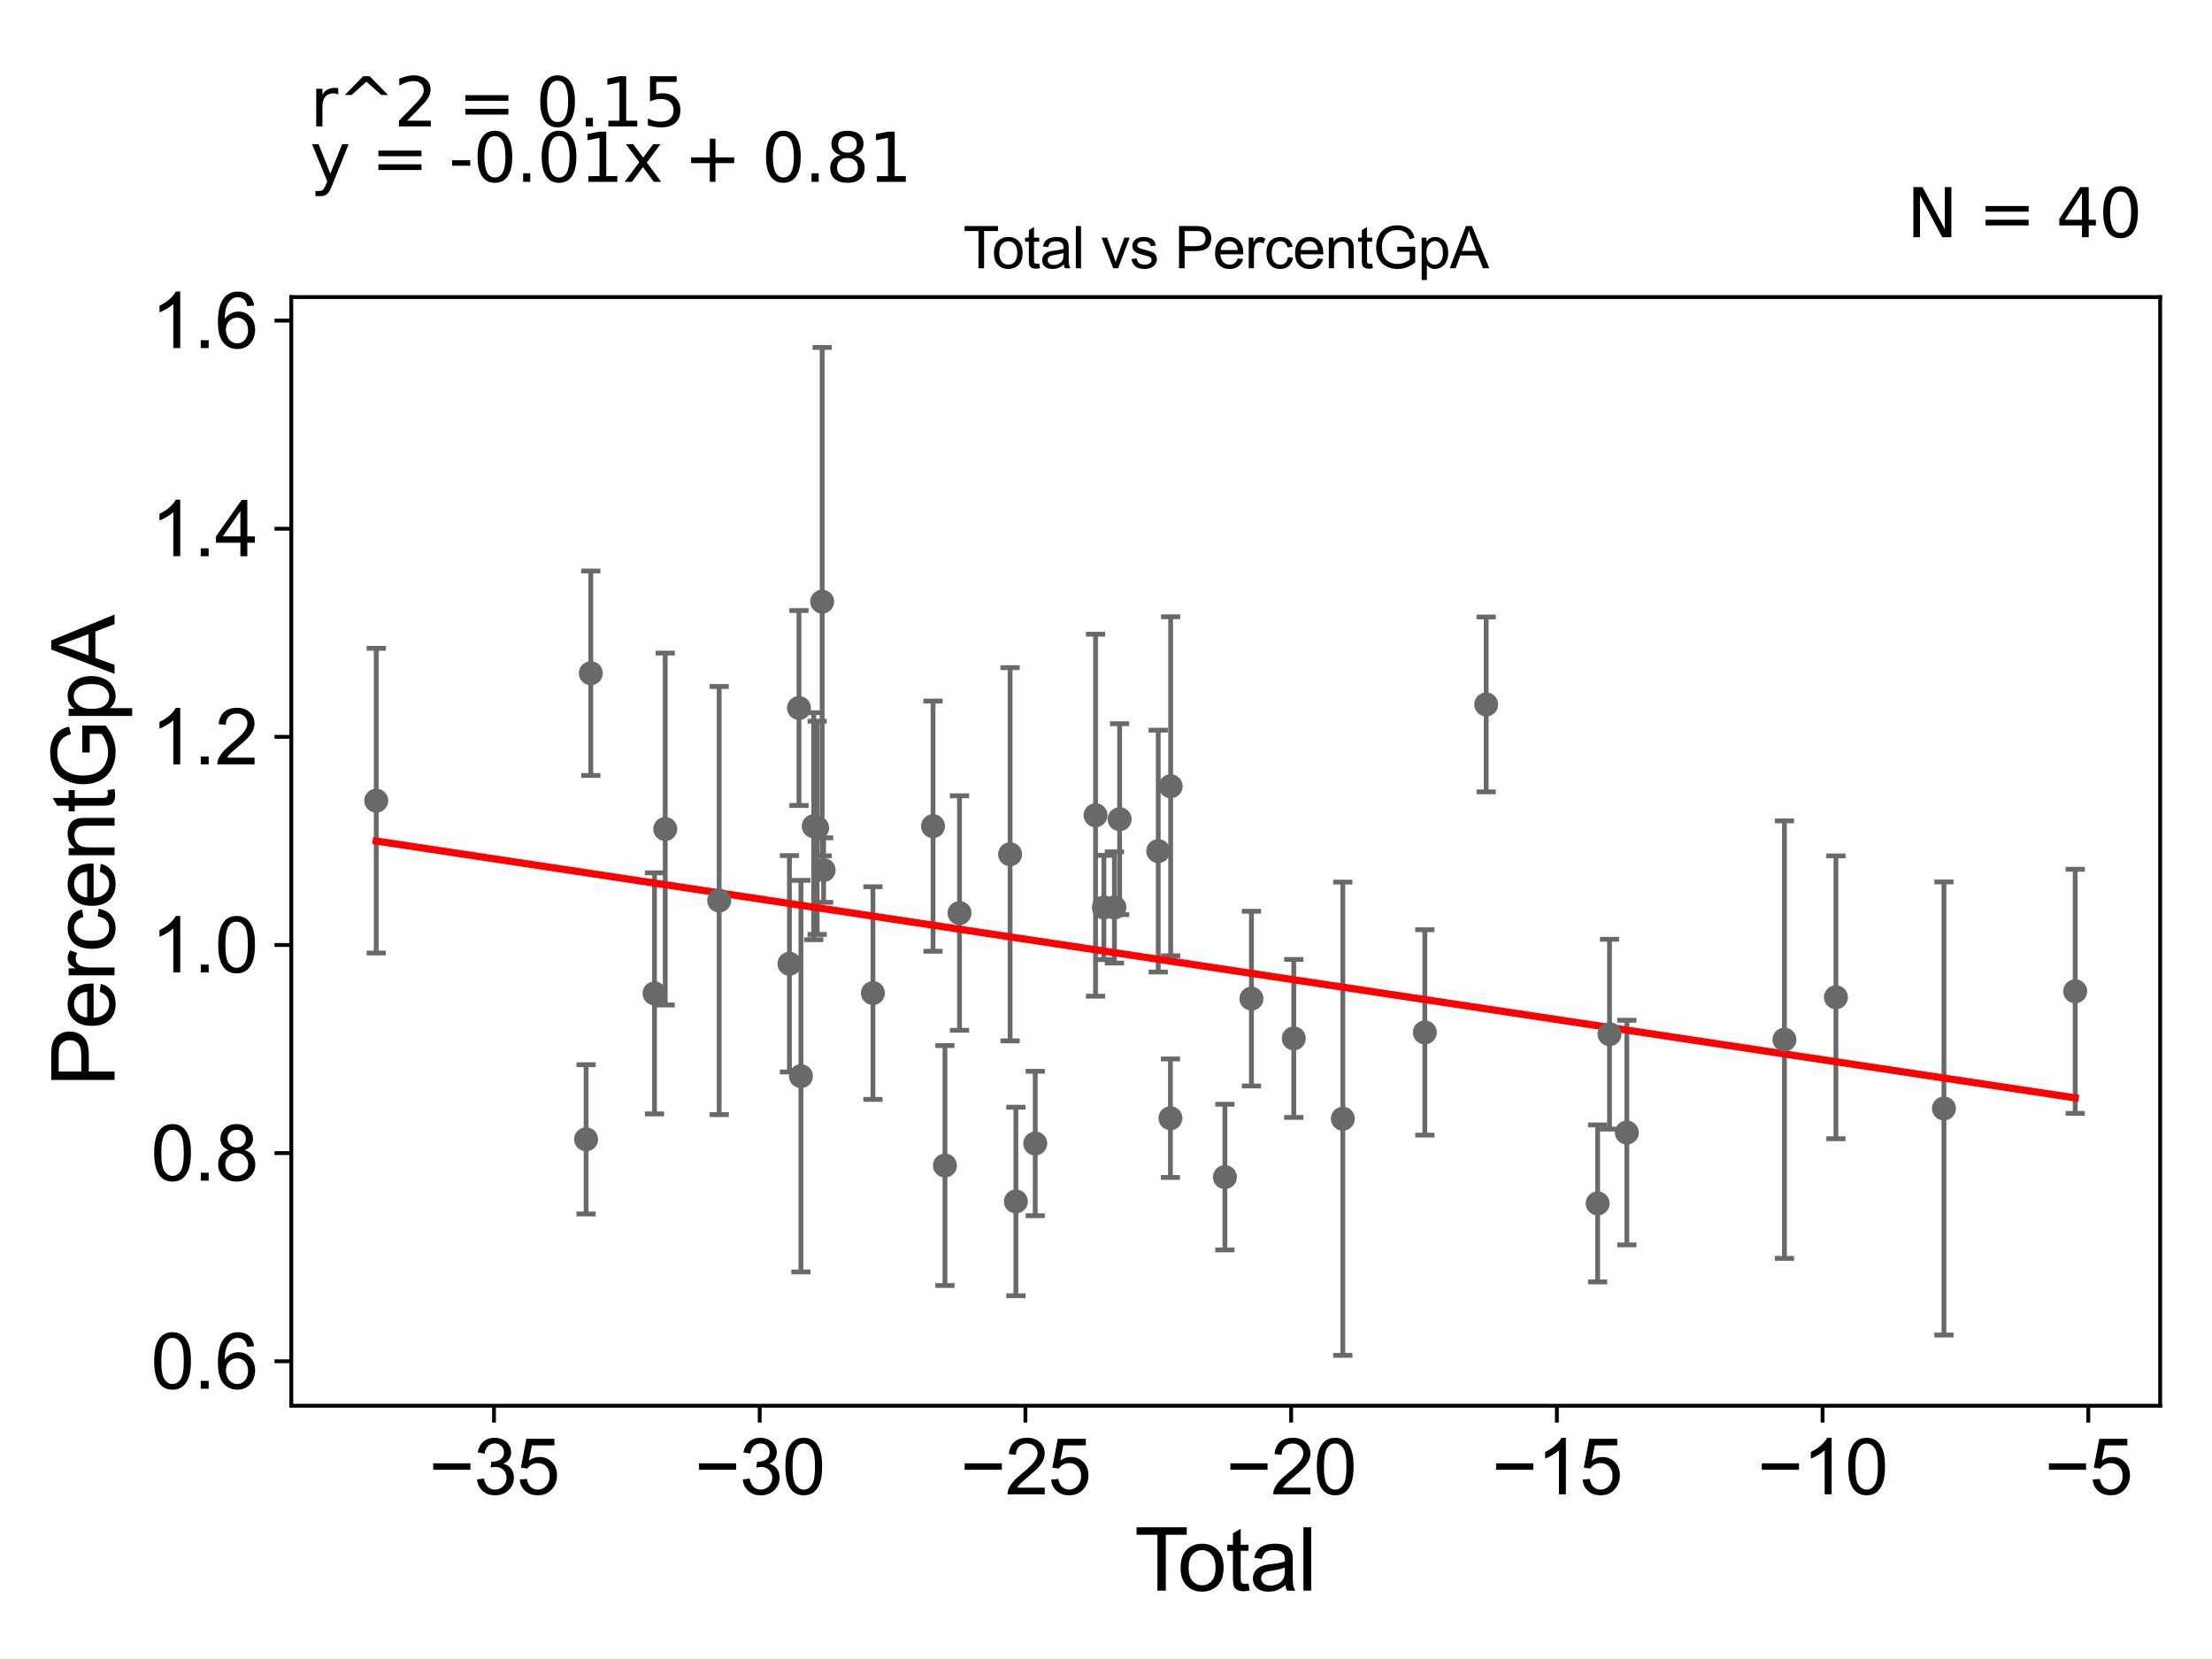 <?xml version="1.0" encoding="utf-8" standalone="no"?>
<!DOCTYPE svg PUBLIC "-//W3C//DTD SVG 1.1//EN"
  "http://www.w3.org/Graphics/SVG/1.1/DTD/svg11.dtd">
<svg xmlns:xlink="http://www.w3.org/1999/xlink" width="460.8pt" height="345.6pt" viewBox="0 0 460.8 345.6" xmlns="http://www.w3.org/2000/svg" version="1.1">
 <defs>
  <style type="text/css">*{stroke-linejoin: round; stroke-linecap: butt}</style>
 </defs>
 <g id="figure_1">
  <g id="patch_1">
   <path d="M 0 345.6 
L 460.8 345.6 
L 460.8 0 
L 0 0 
z
" style="fill: #ffffff"/>
  </g>
  <g id="axes_1">
   <g id="patch_2">
    <path d="M 60.68 292.84 
L 450 292.84 
L 450 61.886 
L 60.68 61.886 
z
" style="fill: #ffffff"/>
   </g>
   <g id="PathCollection_1">
    <defs>
     <path id="m1beef86f89" d="M 0 1.118 
C 0.297 1.118 0.581 1 0.791 0.791 
C 1 0.581 1.118 0.297 1.118 0 
C 1.118 -0.297 1 -0.581 0.791 -0.791 
C 0.581 -1 0.297 -1.118 0 -1.118 
C -0.297 -1.118 -0.581 -1 -0.791 -0.791 
C -1 -0.581 -1.118 -0.297 -1.118 0 
C -1.118 0.297 -1 0.581 -0.791 0.791 
C -0.581 1 -0.297 1.118 0 1.118 
z
" style="stroke: #696969"/>
    </defs>
    <g clip-path="url(#p59afabedba)">
     <use xlink:href="#m1beef86f89" x="78.376" y="166.793" style="fill: #696969; stroke: #696969"/>
     <use xlink:href="#m1beef86f89" x="232.154" y="189.039" style="fill: #696969; stroke: #696969"/>
     <use xlink:href="#m1beef86f89" x="233.239" y="170.652" style="fill: #696969; stroke: #696969"/>
     <use xlink:href="#m1beef86f89" x="241.282" y="177.299" style="fill: #696969; stroke: #696969"/>
     <use xlink:href="#m1beef86f89" x="243.822" y="232.942" style="fill: #696969; stroke: #696969"/>
     <use xlink:href="#m1beef86f89" x="243.871" y="163.792" style="fill: #696969; stroke: #696969"/>
     <use xlink:href="#m1beef86f89" x="255.172" y="245.209" style="fill: #696969; stroke: #696969"/>
     <use xlink:href="#m1beef86f89" x="260.697" y="208.031" style="fill: #696969; stroke: #696969"/>
     <use xlink:href="#m1beef86f89" x="229.957" y="189.041" style="fill: #696969; stroke: #696969"/>
     <use xlink:href="#m1beef86f89" x="269.516" y="216.322" style="fill: #696969; stroke: #696969"/>
     <use xlink:href="#m1beef86f89" x="296.817" y="215.07" style="fill: #696969; stroke: #696969"/>
     <use xlink:href="#m1beef86f89" x="309.6" y="146.745" style="fill: #696969; stroke: #696969"/>
     <use xlink:href="#m1beef86f89" x="332.82" y="250.694" style="fill: #696969; stroke: #696969"/>
     <use xlink:href="#m1beef86f89" x="335.29" y="215.438" style="fill: #696969; stroke: #696969"/>
     <use xlink:href="#m1beef86f89" x="338.901" y="235.935" style="fill: #696969; stroke: #696969"/>
     <use xlink:href="#m1beef86f89" x="371.731" y="216.572" style="fill: #696969; stroke: #696969"/>
     <use xlink:href="#m1beef86f89" x="382.456" y="207.755" style="fill: #696969; stroke: #696969"/>
     <use xlink:href="#m1beef86f89" x="279.735" y="233.049" style="fill: #696969; stroke: #696969"/>
     <use xlink:href="#m1beef86f89" x="228.22" y="169.824" style="fill: #696969; stroke: #696969"/>
     <use xlink:href="#m1beef86f89" x="215.66" y="238.209" style="fill: #696969; stroke: #696969"/>
     <use xlink:href="#m1beef86f89" x="211.627" y="250.286" style="fill: #696969; stroke: #696969"/>
     <use xlink:href="#m1beef86f89" x="122.093" y="237.338" style="fill: #696969; stroke: #696969"/>
     <use xlink:href="#m1beef86f89" x="123.075" y="140.246" style="fill: #696969; stroke: #696969"/>
     <use xlink:href="#m1beef86f89" x="136.346" y="206.937" style="fill: #696969; stroke: #696969"/>
     <use xlink:href="#m1beef86f89" x="138.581" y="172.699" style="fill: #696969; stroke: #696969"/>
     <use xlink:href="#m1beef86f89" x="149.818" y="187.602" style="fill: #696969; stroke: #696969"/>
     <use xlink:href="#m1beef86f89" x="164.456" y="200.767" style="fill: #696969; stroke: #696969"/>
     <use xlink:href="#m1beef86f89" x="166.443" y="147.488" style="fill: #696969; stroke: #696969"/>
     <use xlink:href="#m1beef86f89" x="166.848" y="224.181" style="fill: #696969; stroke: #696969"/>
     <use xlink:href="#m1beef86f89" x="169.515" y="172.112" style="fill: #696969; stroke: #696969"/>
     <use xlink:href="#m1beef86f89" x="170.227" y="172.452" style="fill: #696969; stroke: #696969"/>
     <use xlink:href="#m1beef86f89" x="171.271" y="125.337" style="fill: #696969; stroke: #696969"/>
     <use xlink:href="#m1beef86f89" x="171.571" y="181.252" style="fill: #696969; stroke: #696969"/>
     <use xlink:href="#m1beef86f89" x="181.847" y="206.871" style="fill: #696969; stroke: #696969"/>
     <use xlink:href="#m1beef86f89" x="194.366" y="172.103" style="fill: #696969; stroke: #696969"/>
     <use xlink:href="#m1beef86f89" x="196.849" y="242.805" style="fill: #696969; stroke: #696969"/>
     <use xlink:href="#m1beef86f89" x="199.886" y="190.203" style="fill: #696969; stroke: #696969"/>
     <use xlink:href="#m1beef86f89" x="210.421" y="177.958" style="fill: #696969; stroke: #696969"/>
     <use xlink:href="#m1beef86f89" x="404.96" y="230.918" style="fill: #696969; stroke: #696969"/>
     <use xlink:href="#m1beef86f89" x="432.304" y="206.505" style="fill: #696969; stroke: #696969"/>
    </g>
   </g>
   <g id="matplotlib.axis_1">
    <g id="xtick_1">
     <g id="line2d_1">
      <defs>
       <path id="m8f1fdca73b" d="M 0 0 
L 0 3.5 
" style="stroke: #000000; stroke-width: 0.8"/>
      </defs>
      <g>
       <use xlink:href="#m8f1fdca73b" x="102.908" y="292.84" style="stroke: #000000; stroke-width: 0.8"/>
      </g>
     </g>
     <g id="text_1">
      <!-- −35 -->
      <g transform="translate(89.338 311.293)scale(0.16 -0.16)">
       <defs>
        <path id="ArialMT-2212" d="M 3381 1997 
L 356 1997 
L 356 2522 
L 3381 2522 
L 3381 1997 
z
" transform="scale(0.016)"/>
        <path id="ArialMT-33" d="M 269 1209 
L 831 1284 
Q 928 806 1161 595 
Q 1394 384 1728 384 
Q 2125 384 2398 659 
Q 2672 934 2672 1341 
Q 2672 1728 2419 1979 
Q 2166 2231 1775 2231 
Q 1616 2231 1378 2169 
L 1441 2663 
Q 1497 2656 1531 2656 
Q 1891 2656 2178 2843 
Q 2466 3031 2466 3422 
Q 2466 3731 2256 3934 
Q 2047 4138 1716 4138 
Q 1388 4138 1169 3931 
Q 950 3725 888 3313 
L 325 3413 
Q 428 3978 793 4289 
Q 1159 4600 1703 4600 
Q 2078 4600 2393 4439 
Q 2709 4278 2876 4000 
Q 3044 3722 3044 3409 
Q 3044 3113 2884 2869 
Q 2725 2625 2413 2481 
Q 2819 2388 3044 2092 
Q 3269 1797 3269 1353 
Q 3269 753 2831 336 
Q 2394 -81 1725 -81 
Q 1122 -81 723 278 
Q 325 638 269 1209 
z
" transform="scale(0.016)"/>
        <path id="ArialMT-35" d="M 266 1200 
L 856 1250 
Q 922 819 1161 601 
Q 1400 384 1738 384 
Q 2144 384 2425 690 
Q 2706 997 2706 1503 
Q 2706 1984 2436 2262 
Q 2166 2541 1728 2541 
Q 1456 2541 1237 2417 
Q 1019 2294 894 2097 
L 366 2166 
L 809 4519 
L 3088 4519 
L 3088 3981 
L 1259 3981 
L 1013 2750 
Q 1425 3038 1878 3038 
Q 2478 3038 2890 2622 
Q 3303 2206 3303 1553 
Q 3303 931 2941 478 
Q 2500 -78 1738 -78 
Q 1113 -78 717 272 
Q 322 622 266 1200 
z
" transform="scale(0.016)"/>
       </defs>
       <use xlink:href="#ArialMT-2212"/>
       <use xlink:href="#ArialMT-33" x="58.398"/>
       <use xlink:href="#ArialMT-35" x="114.014"/>
      </g>
     </g>
    </g>
    <g id="xtick_2">
     <g id="line2d_2">
      <g>
       <use xlink:href="#m8f1fdca73b" x="158.262" y="292.84" style="stroke: #000000; stroke-width: 0.8"/>
      </g>
     </g>
     <g id="text_2">
      <!-- −30 -->
      <g transform="translate(144.692 311.293)scale(0.16 -0.16)">
       <defs>
        <path id="ArialMT-30" d="M 266 2259 
Q 266 3072 433 3567 
Q 600 4063 929 4331 
Q 1259 4600 1759 4600 
Q 2128 4600 2406 4451 
Q 2684 4303 2865 4023 
Q 3047 3744 3150 3342 
Q 3253 2941 3253 2259 
Q 3253 1453 3087 958 
Q 2922 463 2592 192 
Q 2263 -78 1759 -78 
Q 1097 -78 719 397 
Q 266 969 266 2259 
z
M 844 2259 
Q 844 1131 1108 757 
Q 1372 384 1759 384 
Q 2147 384 2411 759 
Q 2675 1134 2675 2259 
Q 2675 3391 2411 3762 
Q 2147 4134 1753 4134 
Q 1366 4134 1134 3806 
Q 844 3388 844 2259 
z
" transform="scale(0.016)"/>
       </defs>
       <use xlink:href="#ArialMT-2212"/>
       <use xlink:href="#ArialMT-33" x="58.398"/>
       <use xlink:href="#ArialMT-30" x="114.014"/>
      </g>
     </g>
    </g>
    <g id="xtick_3">
     <g id="line2d_3">
      <g>
       <use xlink:href="#m8f1fdca73b" x="213.616" y="292.84" style="stroke: #000000; stroke-width: 0.8"/>
      </g>
     </g>
     <g id="text_3">
      <!-- −25 -->
      <g transform="translate(200.046 311.293)scale(0.16 -0.16)">
       <defs>
        <path id="ArialMT-32" d="M 3222 541 
L 3222 0 
L 194 0 
Q 188 203 259 391 
Q 375 700 629 1000 
Q 884 1300 1366 1694 
Q 2113 2306 2375 2664 
Q 2638 3022 2638 3341 
Q 2638 3675 2398 3904 
Q 2159 4134 1775 4134 
Q 1369 4134 1125 3890 
Q 881 3647 878 3216 
L 300 3275 
Q 359 3922 746 4261 
Q 1134 4600 1788 4600 
Q 2447 4600 2831 4234 
Q 3216 3869 3216 3328 
Q 3216 3053 3103 2787 
Q 2991 2522 2730 2228 
Q 2469 1934 1863 1422 
Q 1356 997 1212 845 
Q 1069 694 975 541 
L 3222 541 
z
" transform="scale(0.016)"/>
       </defs>
       <use xlink:href="#ArialMT-2212"/>
       <use xlink:href="#ArialMT-32" x="58.398"/>
       <use xlink:href="#ArialMT-35" x="114.014"/>
      </g>
     </g>
    </g>
    <g id="xtick_4">
     <g id="line2d_4">
      <g>
       <use xlink:href="#m8f1fdca73b" x="268.969" y="292.84" style="stroke: #000000; stroke-width: 0.8"/>
      </g>
     </g>
     <g id="text_4">
      <!-- −20 -->
      <g transform="translate(255.399 311.293)scale(0.16 -0.16)">
       <use xlink:href="#ArialMT-2212"/>
       <use xlink:href="#ArialMT-32" x="58.398"/>
       <use xlink:href="#ArialMT-30" x="114.014"/>
      </g>
     </g>
    </g>
    <g id="xtick_5">
     <g id="line2d_5">
      <g>
       <use xlink:href="#m8f1fdca73b" x="324.323" y="292.84" style="stroke: #000000; stroke-width: 0.8"/>
      </g>
     </g>
     <g id="text_5">
      <!-- −15 -->
      <g transform="translate(310.753 311.293)scale(0.16 -0.16)">
       <defs>
        <path id="ArialMT-31" d="M 2384 0 
L 1822 0 
L 1822 3584 
Q 1619 3391 1289 3197 
Q 959 3003 697 2906 
L 697 3450 
Q 1169 3672 1522 3987 
Q 1875 4303 2022 4600 
L 2384 4600 
L 2384 0 
z
" transform="scale(0.016)"/>
       </defs>
       <use xlink:href="#ArialMT-2212"/>
       <use xlink:href="#ArialMT-31" x="58.398"/>
       <use xlink:href="#ArialMT-35" x="114.014"/>
      </g>
     </g>
    </g>
    <g id="xtick_6">
     <g id="line2d_6">
      <g>
       <use xlink:href="#m8f1fdca73b" x="379.677" y="292.84" style="stroke: #000000; stroke-width: 0.8"/>
      </g>
     </g>
     <g id="text_6">
      <!-- −10 -->
      <g transform="translate(366.107 311.293)scale(0.16 -0.16)">
       <use xlink:href="#ArialMT-2212"/>
       <use xlink:href="#ArialMT-31" x="58.398"/>
       <use xlink:href="#ArialMT-30" x="114.014"/>
      </g>
     </g>
    </g>
    <g id="xtick_7">
     <g id="line2d_7">
      <g>
       <use xlink:href="#m8f1fdca73b" x="435.031" y="292.84" style="stroke: #000000; stroke-width: 0.8"/>
      </g>
     </g>
     <g id="text_7">
      <!-- −5 -->
      <g transform="translate(425.91 311.293)scale(0.16 -0.16)">
       <use xlink:href="#ArialMT-2212"/>
       <use xlink:href="#ArialMT-35" x="58.398"/>
      </g>
     </g>
    </g>
    <g id="text_8">
     <!-- Total -->
     <g transform="translate(236.335 331.357)scale(0.18 -0.18)">
      <defs>
       <path id="ArialMT-54" d="M 1659 0 
L 1659 4041 
L 150 4041 
L 150 4581 
L 3781 4581 
L 3781 4041 
L 2266 4041 
L 2266 0 
L 1659 0 
z
" transform="scale(0.016)"/>
       <path id="ArialMT-6f" d="M 213 1659 
Q 213 2581 725 3025 
Q 1153 3394 1769 3394 
Q 2453 3394 2887 2945 
Q 3322 2497 3322 1706 
Q 3322 1066 3130 698 
Q 2938 331 2570 128 
Q 2203 -75 1769 -75 
Q 1072 -75 642 372 
Q 213 819 213 1659 
z
M 791 1659 
Q 791 1022 1069 705 
Q 1347 388 1769 388 
Q 2188 388 2466 706 
Q 2744 1025 2744 1678 
Q 2744 2294 2464 2611 
Q 2184 2928 1769 2928 
Q 1347 2928 1069 2612 
Q 791 2297 791 1659 
z
" transform="scale(0.016)"/>
       <path id="ArialMT-74" d="M 1650 503 
L 1731 6 
Q 1494 -44 1306 -44 
Q 1000 -44 831 53 
Q 663 150 594 308 
Q 525 466 525 972 
L 525 2881 
L 113 2881 
L 113 3319 
L 525 3319 
L 525 4141 
L 1084 4478 
L 1084 3319 
L 1650 3319 
L 1650 2881 
L 1084 2881 
L 1084 941 
Q 1084 700 1114 631 
Q 1144 563 1211 522 
Q 1278 481 1403 481 
Q 1497 481 1650 503 
z
" transform="scale(0.016)"/>
       <path id="ArialMT-61" d="M 2588 409 
Q 2275 144 1986 34 
Q 1697 -75 1366 -75 
Q 819 -75 525 192 
Q 231 459 231 875 
Q 231 1119 342 1320 
Q 453 1522 633 1644 
Q 813 1766 1038 1828 
Q 1203 1872 1538 1913 
Q 2219 1994 2541 2106 
Q 2544 2222 2544 2253 
Q 2544 2597 2384 2738 
Q 2169 2928 1744 2928 
Q 1347 2928 1158 2789 
Q 969 2650 878 2297 
L 328 2372 
Q 403 2725 575 2942 
Q 747 3159 1072 3276 
Q 1397 3394 1825 3394 
Q 2250 3394 2515 3294 
Q 2781 3194 2906 3042 
Q 3031 2891 3081 2659 
Q 3109 2516 3109 2141 
L 3109 1391 
Q 3109 606 3145 398 
Q 3181 191 3288 0 
L 2700 0 
Q 2613 175 2588 409 
z
M 2541 1666 
Q 2234 1541 1622 1453 
Q 1275 1403 1131 1340 
Q 988 1278 909 1158 
Q 831 1038 831 891 
Q 831 666 1001 516 
Q 1172 366 1500 366 
Q 1825 366 2078 508 
Q 2331 650 2450 897 
Q 2541 1088 2541 1459 
L 2541 1666 
z
" transform="scale(0.016)"/>
       <path id="ArialMT-6c" d="M 409 0 
L 409 4581 
L 972 4581 
L 972 0 
L 409 0 
z
" transform="scale(0.016)"/>
      </defs>
      <use xlink:href="#ArialMT-54"/>
      <use xlink:href="#ArialMT-6f" x="49.959"/>
      <use xlink:href="#ArialMT-74" x="105.574"/>
      <use xlink:href="#ArialMT-61" x="133.357"/>
      <use xlink:href="#ArialMT-6c" x="188.973"/>
     </g>
    </g>
   </g>
   <g id="matplotlib.axis_2">
    <g id="ytick_1">
     <g id="line2d_8">
      <defs>
       <path id="m84ca62a80a" d="M 0 0 
L -3.5 0 
" style="stroke: #000000; stroke-width: 0.8"/>
      </defs>
      <g>
       <use xlink:href="#m84ca62a80a" x="60.68" y="283.572" style="stroke: #000000; stroke-width: 0.8"/>
      </g>
     </g>
     <g id="text_9">
      <!-- 0.6 -->
      <g transform="translate(31.44 289.298)scale(0.16 -0.16)">
       <defs>
        <path id="ArialMT-2e" d="M 581 0 
L 581 641 
L 1222 641 
L 1222 0 
L 581 0 
z
" transform="scale(0.016)"/>
        <path id="ArialMT-36" d="M 3184 3459 
L 2625 3416 
Q 2550 3747 2413 3897 
Q 2184 4138 1850 4138 
Q 1581 4138 1378 3988 
Q 1113 3794 959 3422 
Q 806 3050 800 2363 
Q 1003 2672 1297 2822 
Q 1591 2972 1913 2972 
Q 2475 2972 2870 2558 
Q 3266 2144 3266 1488 
Q 3266 1056 3080 686 
Q 2894 316 2569 119 
Q 2244 -78 1831 -78 
Q 1128 -78 684 439 
Q 241 956 241 2144 
Q 241 3472 731 4075 
Q 1159 4600 1884 4600 
Q 2425 4600 2770 4297 
Q 3116 3994 3184 3459 
z
M 888 1484 
Q 888 1194 1011 928 
Q 1134 663 1356 523 
Q 1578 384 1822 384 
Q 2178 384 2434 671 
Q 2691 959 2691 1453 
Q 2691 1928 2437 2201 
Q 2184 2475 1800 2475 
Q 1419 2475 1153 2201 
Q 888 1928 888 1484 
z
" transform="scale(0.016)"/>
       </defs>
       <use xlink:href="#ArialMT-30"/>
       <use xlink:href="#ArialMT-2e" x="55.615"/>
       <use xlink:href="#ArialMT-36" x="83.398"/>
      </g>
     </g>
    </g>
    <g id="ytick_2">
     <g id="line2d_9">
      <g>
       <use xlink:href="#m84ca62a80a" x="60.68" y="240.214" style="stroke: #000000; stroke-width: 0.8"/>
      </g>
     </g>
     <g id="text_10">
      <!-- 0.8 -->
      <g transform="translate(31.44 245.941)scale(0.16 -0.16)">
       <defs>
        <path id="ArialMT-38" d="M 1131 2484 
Q 781 2613 612 2850 
Q 444 3088 444 3419 
Q 444 3919 803 4259 
Q 1163 4600 1759 4600 
Q 2359 4600 2725 4251 
Q 3091 3903 3091 3403 
Q 3091 3084 2923 2848 
Q 2756 2613 2416 2484 
Q 2838 2347 3058 2040 
Q 3278 1734 3278 1309 
Q 3278 722 2862 322 
Q 2447 -78 1769 -78 
Q 1091 -78 675 323 
Q 259 725 259 1325 
Q 259 1772 486 2073 
Q 713 2375 1131 2484 
z
M 1019 3438 
Q 1019 3113 1228 2906 
Q 1438 2700 1772 2700 
Q 2097 2700 2305 2904 
Q 2513 3109 2513 3406 
Q 2513 3716 2298 3927 
Q 2084 4138 1766 4138 
Q 1444 4138 1231 3931 
Q 1019 3725 1019 3438 
z
M 838 1322 
Q 838 1081 952 856 
Q 1066 631 1291 507 
Q 1516 384 1775 384 
Q 2178 384 2440 643 
Q 2703 903 2703 1303 
Q 2703 1709 2433 1975 
Q 2163 2241 1756 2241 
Q 1359 2241 1098 1978 
Q 838 1716 838 1322 
z
" transform="scale(0.016)"/>
       </defs>
       <use xlink:href="#ArialMT-30"/>
       <use xlink:href="#ArialMT-2e" x="55.615"/>
       <use xlink:href="#ArialMT-38" x="83.398"/>
      </g>
     </g>
    </g>
    <g id="ytick_3">
     <g id="line2d_10">
      <g>
       <use xlink:href="#m84ca62a80a" x="60.68" y="196.857" style="stroke: #000000; stroke-width: 0.8"/>
      </g>
     </g>
     <g id="text_11">
      <!-- 1.0 -->
      <g transform="translate(31.44 202.583)scale(0.16 -0.16)">
       <use xlink:href="#ArialMT-31"/>
       <use xlink:href="#ArialMT-2e" x="55.615"/>
       <use xlink:href="#ArialMT-30" x="83.398"/>
      </g>
     </g>
    </g>
    <g id="ytick_4">
     <g id="line2d_11">
      <g>
       <use xlink:href="#m84ca62a80a" x="60.68" y="153.499" style="stroke: #000000; stroke-width: 0.8"/>
      </g>
     </g>
     <g id="text_12">
      <!-- 1.2 -->
      <g transform="translate(31.44 159.226)scale(0.16 -0.16)">
       <use xlink:href="#ArialMT-31"/>
       <use xlink:href="#ArialMT-2e" x="55.615"/>
       <use xlink:href="#ArialMT-32" x="83.398"/>
      </g>
     </g>
    </g>
    <g id="ytick_5">
     <g id="line2d_12">
      <g>
       <use xlink:href="#m84ca62a80a" x="60.68" y="110.142" style="stroke: #000000; stroke-width: 0.8"/>
      </g>
     </g>
     <g id="text_13">
      <!-- 1.4 -->
      <g transform="translate(31.44 115.868)scale(0.16 -0.16)">
       <defs>
        <path id="ArialMT-34" d="M 2069 0 
L 2069 1097 
L 81 1097 
L 81 1613 
L 2172 4581 
L 2631 4581 
L 2631 1613 
L 3250 1613 
L 3250 1097 
L 2631 1097 
L 2631 0 
L 2069 0 
z
M 2069 1613 
L 2069 3678 
L 634 1613 
L 2069 1613 
z
" transform="scale(0.016)"/>
       </defs>
       <use xlink:href="#ArialMT-31"/>
       <use xlink:href="#ArialMT-2e" x="55.615"/>
       <use xlink:href="#ArialMT-34" x="83.398"/>
      </g>
     </g>
    </g>
    <g id="ytick_6">
     <g id="line2d_13">
      <g>
       <use xlink:href="#m84ca62a80a" x="60.68" y="66.784" style="stroke: #000000; stroke-width: 0.8"/>
      </g>
     </g>
     <g id="text_14">
      <!-- 1.6 -->
      <g transform="translate(31.44 72.511)scale(0.16 -0.16)">
       <use xlink:href="#ArialMT-31"/>
       <use xlink:href="#ArialMT-2e" x="55.615"/>
       <use xlink:href="#ArialMT-36" x="83.398"/>
      </g>
     </g>
    </g>
    <g id="text_15">
     <!-- PercentGpA -->
     <g transform="translate(23.863 226.386)rotate(-90)scale(0.18 -0.18)">
      <defs>
       <path id="ArialMT-50" d="M 494 0 
L 494 4581 
L 2222 4581 
Q 2678 4581 2919 4538 
Q 3256 4481 3484 4323 
Q 3713 4166 3852 3881 
Q 3991 3597 3991 3256 
Q 3991 2672 3619 2267 
Q 3247 1863 2275 1863 
L 1100 1863 
L 1100 0 
L 494 0 
z
M 1100 2403 
L 2284 2403 
Q 2872 2403 3119 2622 
Q 3366 2841 3366 3238 
Q 3366 3525 3220 3729 
Q 3075 3934 2838 4000 
Q 2684 4041 2272 4041 
L 1100 4041 
L 1100 2403 
z
" transform="scale(0.016)"/>
       <path id="ArialMT-65" d="M 2694 1069 
L 3275 997 
Q 3138 488 2766 206 
Q 2394 -75 1816 -75 
Q 1088 -75 661 373 
Q 234 822 234 1631 
Q 234 2469 665 2931 
Q 1097 3394 1784 3394 
Q 2450 3394 2872 2941 
Q 3294 2488 3294 1666 
Q 3294 1616 3291 1516 
L 816 1516 
Q 847 969 1125 678 
Q 1403 388 1819 388 
Q 2128 388 2347 550 
Q 2566 713 2694 1069 
z
M 847 1978 
L 2700 1978 
Q 2663 2397 2488 2606 
Q 2219 2931 1791 2931 
Q 1403 2931 1139 2672 
Q 875 2413 847 1978 
z
" transform="scale(0.016)"/>
       <path id="ArialMT-72" d="M 416 0 
L 416 3319 
L 922 3319 
L 922 2816 
Q 1116 3169 1280 3281 
Q 1444 3394 1641 3394 
Q 1925 3394 2219 3213 
L 2025 2691 
Q 1819 2813 1613 2813 
Q 1428 2813 1281 2702 
Q 1134 2591 1072 2394 
Q 978 2094 978 1738 
L 978 0 
L 416 0 
z
" transform="scale(0.016)"/>
       <path id="ArialMT-63" d="M 2588 1216 
L 3141 1144 
Q 3050 572 2676 248 
Q 2303 -75 1759 -75 
Q 1078 -75 664 370 
Q 250 816 250 1647 
Q 250 2184 428 2587 
Q 606 2991 970 3192 
Q 1334 3394 1763 3394 
Q 2303 3394 2647 3120 
Q 2991 2847 3088 2344 
L 2541 2259 
Q 2463 2594 2264 2762 
Q 2066 2931 1784 2931 
Q 1359 2931 1093 2626 
Q 828 2322 828 1663 
Q 828 994 1084 691 
Q 1341 388 1753 388 
Q 2084 388 2306 591 
Q 2528 794 2588 1216 
z
" transform="scale(0.016)"/>
       <path id="ArialMT-6e" d="M 422 0 
L 422 3319 
L 928 3319 
L 928 2847 
Q 1294 3394 1984 3394 
Q 2284 3394 2536 3286 
Q 2788 3178 2913 3003 
Q 3038 2828 3088 2588 
Q 3119 2431 3119 2041 
L 3119 0 
L 2556 0 
L 2556 2019 
Q 2556 2363 2490 2533 
Q 2425 2703 2258 2804 
Q 2091 2906 1866 2906 
Q 1506 2906 1245 2678 
Q 984 2450 984 1813 
L 984 0 
L 422 0 
z
" transform="scale(0.016)"/>
       <path id="ArialMT-47" d="M 2638 1797 
L 2638 2334 
L 4578 2338 
L 4578 638 
Q 4131 281 3656 101 
Q 3181 -78 2681 -78 
Q 2006 -78 1454 211 
Q 903 500 622 1047 
Q 341 1594 341 2269 
Q 341 2938 620 3517 
Q 900 4097 1425 4378 
Q 1950 4659 2634 4659 
Q 3131 4659 3532 4498 
Q 3934 4338 4162 4050 
Q 4391 3763 4509 3300 
L 3963 3150 
Q 3859 3500 3706 3700 
Q 3553 3900 3268 4020 
Q 2984 4141 2638 4141 
Q 2222 4141 1919 4014 
Q 1616 3888 1430 3681 
Q 1244 3475 1141 3228 
Q 966 2803 966 2306 
Q 966 1694 1177 1281 
Q 1388 869 1791 669 
Q 2194 469 2647 469 
Q 3041 469 3416 620 
Q 3791 772 3984 944 
L 3984 1797 
L 2638 1797 
z
" transform="scale(0.016)"/>
       <path id="ArialMT-70" d="M 422 -1272 
L 422 3319 
L 934 3319 
L 934 2888 
Q 1116 3141 1344 3267 
Q 1572 3394 1897 3394 
Q 2322 3394 2647 3175 
Q 2972 2956 3137 2557 
Q 3303 2159 3303 1684 
Q 3303 1175 3120 767 
Q 2938 359 2589 142 
Q 2241 -75 1856 -75 
Q 1575 -75 1351 44 
Q 1128 163 984 344 
L 984 -1272 
L 422 -1272 
z
M 931 1641 
Q 931 1000 1190 694 
Q 1450 388 1819 388 
Q 2194 388 2461 705 
Q 2728 1022 2728 1688 
Q 2728 2322 2467 2637 
Q 2206 2953 1844 2953 
Q 1484 2953 1207 2617 
Q 931 2281 931 1641 
z
" transform="scale(0.016)"/>
       <path id="ArialMT-41" d="M -9 0 
L 1750 4581 
L 2403 4581 
L 4278 0 
L 3588 0 
L 3053 1388 
L 1138 1388 
L 634 0 
L -9 0 
z
M 1313 1881 
L 2866 1881 
L 2388 3150 
Q 2169 3728 2063 4100 
Q 1975 3659 1816 3225 
L 1313 1881 
z
" transform="scale(0.016)"/>
      </defs>
      <use xlink:href="#ArialMT-50"/>
      <use xlink:href="#ArialMT-65" x="66.699"/>
      <use xlink:href="#ArialMT-72" x="122.314"/>
      <use xlink:href="#ArialMT-63" x="155.615"/>
      <use xlink:href="#ArialMT-65" x="205.615"/>
      <use xlink:href="#ArialMT-6e" x="261.23"/>
      <use xlink:href="#ArialMT-74" x="316.846"/>
      <use xlink:href="#ArialMT-47" x="344.629"/>
      <use xlink:href="#ArialMT-70" x="422.412"/>
      <use xlink:href="#ArialMT-41" x="478.027"/>
     </g>
    </g>
   </g>
   <g id="LineCollection_1">
    <path d="M 78.376 198.527 
L 78.376 135.059 
" clip-path="url(#p59afabedba)" style="fill: none; stroke: #696969"/>
    <path d="M 232.154 200.618 
L 232.154 177.459 
" clip-path="url(#p59afabedba)" style="fill: none; stroke: #696969"/>
    <path d="M 233.239 190.544 
L 233.239 150.76 
" clip-path="url(#p59afabedba)" style="fill: none; stroke: #696969"/>
    <path d="M 241.282 202.49 
L 241.282 152.107 
" clip-path="url(#p59afabedba)" style="fill: none; stroke: #696969"/>
    <path d="M 243.822 245.285 
L 243.822 220.599 
" clip-path="url(#p59afabedba)" style="fill: none; stroke: #696969"/>
    <path d="M 243.871 199.105 
L 243.871 128.478 
" clip-path="url(#p59afabedba)" style="fill: none; stroke: #696969"/>
    <path d="M 255.172 260.381 
L 255.172 230.036 
" clip-path="url(#p59afabedba)" style="fill: none; stroke: #696969"/>
    <path d="M 260.697 226.232 
L 260.697 189.83 
" clip-path="url(#p59afabedba)" style="fill: none; stroke: #696969"/>
    <path d="M 229.957 199.899 
L 229.957 178.183 
" clip-path="url(#p59afabedba)" style="fill: none; stroke: #696969"/>
    <path d="M 269.516 232.777 
L 269.516 199.867 
" clip-path="url(#p59afabedba)" style="fill: none; stroke: #696969"/>
    <path d="M 296.817 236.461 
L 296.817 193.68 
" clip-path="url(#p59afabedba)" style="fill: none; stroke: #696969"/>
    <path d="M 309.6 164.958 
L 309.6 128.532 
" clip-path="url(#p59afabedba)" style="fill: none; stroke: #696969"/>
    <path d="M 332.82 267.042 
L 332.82 234.346 
" clip-path="url(#p59afabedba)" style="fill: none; stroke: #696969"/>
    <path d="M 335.29 235.211 
L 335.29 195.665 
" clip-path="url(#p59afabedba)" style="fill: none; stroke: #696969"/>
    <path d="M 338.901 259.33 
L 338.901 212.539 
" clip-path="url(#p59afabedba)" style="fill: none; stroke: #696969"/>
    <path d="M 371.731 262.138 
L 371.731 171.005 
" clip-path="url(#p59afabedba)" style="fill: none; stroke: #696969"/>
    <path d="M 382.456 237.22 
L 382.456 178.29 
" clip-path="url(#p59afabedba)" style="fill: none; stroke: #696969"/>
    <path d="M 279.735 282.342 
L 279.735 183.757 
" clip-path="url(#p59afabedba)" style="fill: none; stroke: #696969"/>
    <path d="M 228.22 207.53 
L 228.22 132.118 
" clip-path="url(#p59afabedba)" style="fill: none; stroke: #696969"/>
    <path d="M 215.66 253.247 
L 215.66 223.17 
" clip-path="url(#p59afabedba)" style="fill: none; stroke: #696969"/>
    <path d="M 211.627 269.921 
L 211.627 230.651 
" clip-path="url(#p59afabedba)" style="fill: none; stroke: #696969"/>
    <path d="M 122.093 252.887 
L 122.093 221.789 
" clip-path="url(#p59afabedba)" style="fill: none; stroke: #696969"/>
    <path d="M 123.075 161.542 
L 123.075 118.95 
" clip-path="url(#p59afabedba)" style="fill: none; stroke: #696969"/>
    <path d="M 136.346 232.047 
L 136.346 181.826 
" clip-path="url(#p59afabedba)" style="fill: none; stroke: #696969"/>
    <path d="M 138.581 209.351 
L 138.581 136.047 
" clip-path="url(#p59afabedba)" style="fill: none; stroke: #696969"/>
    <path d="M 149.818 232.196 
L 149.818 143.008 
" clip-path="url(#p59afabedba)" style="fill: none; stroke: #696969"/>
    <path d="M 164.456 223.302 
L 164.456 178.233 
" clip-path="url(#p59afabedba)" style="fill: none; stroke: #696969"/>
    <path d="M 166.443 167.792 
L 166.443 127.184 
" clip-path="url(#p59afabedba)" style="fill: none; stroke: #696969"/>
    <path d="M 166.848 264.972 
L 166.848 183.391 
" clip-path="url(#p59afabedba)" style="fill: none; stroke: #696969"/>
    <path d="M 169.515 195.756 
L 169.515 148.468 
" clip-path="url(#p59afabedba)" style="fill: none; stroke: #696969"/>
    <path d="M 170.227 194.668 
L 170.227 150.236 
" clip-path="url(#p59afabedba)" style="fill: none; stroke: #696969"/>
    <path d="M 171.271 178.291 
L 171.271 72.384 
" clip-path="url(#p59afabedba)" style="fill: none; stroke: #696969"/>
    <path d="M 171.571 187.972 
L 171.571 174.531 
" clip-path="url(#p59afabedba)" style="fill: none; stroke: #696969"/>
    <path d="M 181.847 229.025 
L 181.847 184.716 
" clip-path="url(#p59afabedba)" style="fill: none; stroke: #696969"/>
    <path d="M 194.366 198.162 
L 194.366 146.044 
" clip-path="url(#p59afabedba)" style="fill: none; stroke: #696969"/>
    <path d="M 196.849 267.795 
L 196.849 217.814 
" clip-path="url(#p59afabedba)" style="fill: none; stroke: #696969"/>
    <path d="M 199.886 214.63 
L 199.886 165.777 
" clip-path="url(#p59afabedba)" style="fill: none; stroke: #696969"/>
    <path d="M 210.421 216.835 
L 210.421 139.081 
" clip-path="url(#p59afabedba)" style="fill: none; stroke: #696969"/>
    <path d="M 404.96 278.113 
L 404.96 183.723 
" clip-path="url(#p59afabedba)" style="fill: none; stroke: #696969"/>
    <path d="M 432.304 231.927 
L 432.304 181.083 
" clip-path="url(#p59afabedba)" style="fill: none; stroke: #696969"/>
   </g>
   <g id="line2d_14">
    <defs>
     <path id="me9a65930ac" d="M 2 0 
L -2 -0 
" style="stroke: #696969"/>
    </defs>
    <g clip-path="url(#p59afabedba)">
     <use xlink:href="#me9a65930ac" x="78.376" y="198.527" style="fill: #696969; stroke: #696969"/>
     <use xlink:href="#me9a65930ac" x="232.154" y="200.618" style="fill: #696969; stroke: #696969"/>
     <use xlink:href="#me9a65930ac" x="233.239" y="190.544" style="fill: #696969; stroke: #696969"/>
     <use xlink:href="#me9a65930ac" x="241.282" y="202.49" style="fill: #696969; stroke: #696969"/>
     <use xlink:href="#me9a65930ac" x="243.822" y="245.285" style="fill: #696969; stroke: #696969"/>
     <use xlink:href="#me9a65930ac" x="243.871" y="199.105" style="fill: #696969; stroke: #696969"/>
     <use xlink:href="#me9a65930ac" x="255.172" y="260.381" style="fill: #696969; stroke: #696969"/>
     <use xlink:href="#me9a65930ac" x="260.697" y="226.232" style="fill: #696969; stroke: #696969"/>
     <use xlink:href="#me9a65930ac" x="229.957" y="199.899" style="fill: #696969; stroke: #696969"/>
     <use xlink:href="#me9a65930ac" x="269.516" y="232.777" style="fill: #696969; stroke: #696969"/>
     <use xlink:href="#me9a65930ac" x="296.817" y="236.461" style="fill: #696969; stroke: #696969"/>
     <use xlink:href="#me9a65930ac" x="309.6" y="164.958" style="fill: #696969; stroke: #696969"/>
     <use xlink:href="#me9a65930ac" x="332.82" y="267.042" style="fill: #696969; stroke: #696969"/>
     <use xlink:href="#me9a65930ac" x="335.29" y="235.211" style="fill: #696969; stroke: #696969"/>
     <use xlink:href="#me9a65930ac" x="338.901" y="259.33" style="fill: #696969; stroke: #696969"/>
     <use xlink:href="#me9a65930ac" x="371.731" y="262.138" style="fill: #696969; stroke: #696969"/>
     <use xlink:href="#me9a65930ac" x="382.456" y="237.22" style="fill: #696969; stroke: #696969"/>
     <use xlink:href="#me9a65930ac" x="279.735" y="282.342" style="fill: #696969; stroke: #696969"/>
     <use xlink:href="#me9a65930ac" x="228.22" y="207.53" style="fill: #696969; stroke: #696969"/>
     <use xlink:href="#me9a65930ac" x="215.66" y="253.247" style="fill: #696969; stroke: #696969"/>
     <use xlink:href="#me9a65930ac" x="211.627" y="269.921" style="fill: #696969; stroke: #696969"/>
     <use xlink:href="#me9a65930ac" x="122.093" y="252.887" style="fill: #696969; stroke: #696969"/>
     <use xlink:href="#me9a65930ac" x="123.075" y="161.542" style="fill: #696969; stroke: #696969"/>
     <use xlink:href="#me9a65930ac" x="136.346" y="232.047" style="fill: #696969; stroke: #696969"/>
     <use xlink:href="#me9a65930ac" x="138.581" y="209.351" style="fill: #696969; stroke: #696969"/>
     <use xlink:href="#me9a65930ac" x="149.818" y="232.196" style="fill: #696969; stroke: #696969"/>
     <use xlink:href="#me9a65930ac" x="164.456" y="223.302" style="fill: #696969; stroke: #696969"/>
     <use xlink:href="#me9a65930ac" x="166.443" y="167.792" style="fill: #696969; stroke: #696969"/>
     <use xlink:href="#me9a65930ac" x="166.848" y="264.972" style="fill: #696969; stroke: #696969"/>
     <use xlink:href="#me9a65930ac" x="169.515" y="195.756" style="fill: #696969; stroke: #696969"/>
     <use xlink:href="#me9a65930ac" x="170.227" y="194.668" style="fill: #696969; stroke: #696969"/>
     <use xlink:href="#me9a65930ac" x="171.271" y="178.291" style="fill: #696969; stroke: #696969"/>
     <use xlink:href="#me9a65930ac" x="171.571" y="187.972" style="fill: #696969; stroke: #696969"/>
     <use xlink:href="#me9a65930ac" x="181.847" y="229.025" style="fill: #696969; stroke: #696969"/>
     <use xlink:href="#me9a65930ac" x="194.366" y="198.162" style="fill: #696969; stroke: #696969"/>
     <use xlink:href="#me9a65930ac" x="196.849" y="267.795" style="fill: #696969; stroke: #696969"/>
     <use xlink:href="#me9a65930ac" x="199.886" y="214.63" style="fill: #696969; stroke: #696969"/>
     <use xlink:href="#me9a65930ac" x="210.421" y="216.835" style="fill: #696969; stroke: #696969"/>
     <use xlink:href="#me9a65930ac" x="404.96" y="278.113" style="fill: #696969; stroke: #696969"/>
     <use xlink:href="#me9a65930ac" x="432.304" y="231.927" style="fill: #696969; stroke: #696969"/>
    </g>
   </g>
   <g id="line2d_15">
    <g clip-path="url(#p59afabedba)">
     <use xlink:href="#me9a65930ac" x="78.376" y="135.059" style="fill: #696969; stroke: #696969"/>
     <use xlink:href="#me9a65930ac" x="232.154" y="177.459" style="fill: #696969; stroke: #696969"/>
     <use xlink:href="#me9a65930ac" x="233.239" y="150.76" style="fill: #696969; stroke: #696969"/>
     <use xlink:href="#me9a65930ac" x="241.282" y="152.107" style="fill: #696969; stroke: #696969"/>
     <use xlink:href="#me9a65930ac" x="243.822" y="220.599" style="fill: #696969; stroke: #696969"/>
     <use xlink:href="#me9a65930ac" x="243.871" y="128.478" style="fill: #696969; stroke: #696969"/>
     <use xlink:href="#me9a65930ac" x="255.172" y="230.036" style="fill: #696969; stroke: #696969"/>
     <use xlink:href="#me9a65930ac" x="260.697" y="189.83" style="fill: #696969; stroke: #696969"/>
     <use xlink:href="#me9a65930ac" x="229.957" y="178.183" style="fill: #696969; stroke: #696969"/>
     <use xlink:href="#me9a65930ac" x="269.516" y="199.867" style="fill: #696969; stroke: #696969"/>
     <use xlink:href="#me9a65930ac" x="296.817" y="193.68" style="fill: #696969; stroke: #696969"/>
     <use xlink:href="#me9a65930ac" x="309.6" y="128.532" style="fill: #696969; stroke: #696969"/>
     <use xlink:href="#me9a65930ac" x="332.82" y="234.346" style="fill: #696969; stroke: #696969"/>
     <use xlink:href="#me9a65930ac" x="335.29" y="195.665" style="fill: #696969; stroke: #696969"/>
     <use xlink:href="#me9a65930ac" x="338.901" y="212.539" style="fill: #696969; stroke: #696969"/>
     <use xlink:href="#me9a65930ac" x="371.731" y="171.005" style="fill: #696969; stroke: #696969"/>
     <use xlink:href="#me9a65930ac" x="382.456" y="178.29" style="fill: #696969; stroke: #696969"/>
     <use xlink:href="#me9a65930ac" x="279.735" y="183.757" style="fill: #696969; stroke: #696969"/>
     <use xlink:href="#me9a65930ac" x="228.22" y="132.118" style="fill: #696969; stroke: #696969"/>
     <use xlink:href="#me9a65930ac" x="215.66" y="223.17" style="fill: #696969; stroke: #696969"/>
     <use xlink:href="#me9a65930ac" x="211.627" y="230.651" style="fill: #696969; stroke: #696969"/>
     <use xlink:href="#me9a65930ac" x="122.093" y="221.789" style="fill: #696969; stroke: #696969"/>
     <use xlink:href="#me9a65930ac" x="123.075" y="118.95" style="fill: #696969; stroke: #696969"/>
     <use xlink:href="#me9a65930ac" x="136.346" y="181.826" style="fill: #696969; stroke: #696969"/>
     <use xlink:href="#me9a65930ac" x="138.581" y="136.047" style="fill: #696969; stroke: #696969"/>
     <use xlink:href="#me9a65930ac" x="149.818" y="143.008" style="fill: #696969; stroke: #696969"/>
     <use xlink:href="#me9a65930ac" x="164.456" y="178.233" style="fill: #696969; stroke: #696969"/>
     <use xlink:href="#me9a65930ac" x="166.443" y="127.184" style="fill: #696969; stroke: #696969"/>
     <use xlink:href="#me9a65930ac" x="166.848" y="183.391" style="fill: #696969; stroke: #696969"/>
     <use xlink:href="#me9a65930ac" x="169.515" y="148.468" style="fill: #696969; stroke: #696969"/>
     <use xlink:href="#me9a65930ac" x="170.227" y="150.236" style="fill: #696969; stroke: #696969"/>
     <use xlink:href="#me9a65930ac" x="171.271" y="72.384" style="fill: #696969; stroke: #696969"/>
     <use xlink:href="#me9a65930ac" x="171.571" y="174.531" style="fill: #696969; stroke: #696969"/>
     <use xlink:href="#me9a65930ac" x="181.847" y="184.716" style="fill: #696969; stroke: #696969"/>
     <use xlink:href="#me9a65930ac" x="194.366" y="146.044" style="fill: #696969; stroke: #696969"/>
     <use xlink:href="#me9a65930ac" x="196.849" y="217.814" style="fill: #696969; stroke: #696969"/>
     <use xlink:href="#me9a65930ac" x="199.886" y="165.777" style="fill: #696969; stroke: #696969"/>
     <use xlink:href="#me9a65930ac" x="210.421" y="139.081" style="fill: #696969; stroke: #696969"/>
     <use xlink:href="#me9a65930ac" x="404.96" y="183.723" style="fill: #696969; stroke: #696969"/>
     <use xlink:href="#me9a65930ac" x="432.304" y="181.083" style="fill: #696969; stroke: #696969"/>
    </g>
   </g>
   <g id="line2d_16">
    <path d="M 78.376 175.202 
L 232.154 198.454 
L 233.239 198.618 
L 241.282 199.834 
L 243.822 200.218 
L 243.871 200.225 
L 255.172 201.934 
L 260.697 202.77 
L 229.957 198.122 
L 269.516 204.103 
L 296.817 208.231 
L 309.6 210.164 
L 332.82 213.675 
L 335.29 214.048 
L 338.901 214.594 
L 371.731 219.558 
L 382.456 221.18 
L 279.735 205.648 
L 228.22 197.859 
L 215.66 195.96 
L 211.627 195.35 
L 122.093 181.812 
L 123.075 181.961 
L 136.346 183.967 
L 138.581 184.305 
L 149.818 186.004 
L 164.456 188.218 
L 166.443 188.518 
L 166.848 188.579 
L 169.515 188.983 
L 170.227 189.09 
L 171.271 189.248 
L 171.571 189.294 
L 181.847 190.847 
L 194.366 192.74 
L 196.849 193.116 
L 199.886 193.575 
L 210.421 195.168 
L 404.96 224.582 
L 432.304 228.717 
" clip-path="url(#p59afabedba)" style="fill: none; stroke: #ff0000; stroke-width: 1.5; stroke-linecap: square"/>
   </g>
   <g id="line2d_17">
    <defs>
     <path id="m1b5bb31292" d="M 0 2 
C 0.53 2 1.039 1.789 1.414 1.414 
C 1.789 1.039 2 0.53 2 0 
C 2 -0.53 1.789 -1.039 1.414 -1.414 
C 1.039 -1.789 0.53 -2 0 -2 
C -0.53 -2 -1.039 -1.789 -1.414 -1.414 
C -1.789 -1.039 -2 -0.53 -2 0 
C -2 0.53 -1.789 1.039 -1.414 1.414 
C -1.039 1.789 -0.53 2 0 2 
z
" style="stroke: #696969"/>
    </defs>
    <g clip-path="url(#p59afabedba)">
     <use xlink:href="#m1b5bb31292" x="78.376" y="166.793" style="fill: #696969; stroke: #696969"/>
     <use xlink:href="#m1b5bb31292" x="232.154" y="189.039" style="fill: #696969; stroke: #696969"/>
     <use xlink:href="#m1b5bb31292" x="233.239" y="170.652" style="fill: #696969; stroke: #696969"/>
     <use xlink:href="#m1b5bb31292" x="241.282" y="177.299" style="fill: #696969; stroke: #696969"/>
     <use xlink:href="#m1b5bb31292" x="243.822" y="232.942" style="fill: #696969; stroke: #696969"/>
     <use xlink:href="#m1b5bb31292" x="243.871" y="163.792" style="fill: #696969; stroke: #696969"/>
     <use xlink:href="#m1b5bb31292" x="255.172" y="245.209" style="fill: #696969; stroke: #696969"/>
     <use xlink:href="#m1b5bb31292" x="260.697" y="208.031" style="fill: #696969; stroke: #696969"/>
     <use xlink:href="#m1b5bb31292" x="229.957" y="189.041" style="fill: #696969; stroke: #696969"/>
     <use xlink:href="#m1b5bb31292" x="269.516" y="216.322" style="fill: #696969; stroke: #696969"/>
     <use xlink:href="#m1b5bb31292" x="296.817" y="215.07" style="fill: #696969; stroke: #696969"/>
     <use xlink:href="#m1b5bb31292" x="309.6" y="146.745" style="fill: #696969; stroke: #696969"/>
     <use xlink:href="#m1b5bb31292" x="332.82" y="250.694" style="fill: #696969; stroke: #696969"/>
     <use xlink:href="#m1b5bb31292" x="335.29" y="215.438" style="fill: #696969; stroke: #696969"/>
     <use xlink:href="#m1b5bb31292" x="338.901" y="235.935" style="fill: #696969; stroke: #696969"/>
     <use xlink:href="#m1b5bb31292" x="371.731" y="216.572" style="fill: #696969; stroke: #696969"/>
     <use xlink:href="#m1b5bb31292" x="382.456" y="207.755" style="fill: #696969; stroke: #696969"/>
     <use xlink:href="#m1b5bb31292" x="279.735" y="233.049" style="fill: #696969; stroke: #696969"/>
     <use xlink:href="#m1b5bb31292" x="228.22" y="169.824" style="fill: #696969; stroke: #696969"/>
     <use xlink:href="#m1b5bb31292" x="215.66" y="238.209" style="fill: #696969; stroke: #696969"/>
     <use xlink:href="#m1b5bb31292" x="211.627" y="250.286" style="fill: #696969; stroke: #696969"/>
     <use xlink:href="#m1b5bb31292" x="122.093" y="237.338" style="fill: #696969; stroke: #696969"/>
     <use xlink:href="#m1b5bb31292" x="123.075" y="140.246" style="fill: #696969; stroke: #696969"/>
     <use xlink:href="#m1b5bb31292" x="136.346" y="206.937" style="fill: #696969; stroke: #696969"/>
     <use xlink:href="#m1b5bb31292" x="138.581" y="172.699" style="fill: #696969; stroke: #696969"/>
     <use xlink:href="#m1b5bb31292" x="149.818" y="187.602" style="fill: #696969; stroke: #696969"/>
     <use xlink:href="#m1b5bb31292" x="164.456" y="200.767" style="fill: #696969; stroke: #696969"/>
     <use xlink:href="#m1b5bb31292" x="166.443" y="147.488" style="fill: #696969; stroke: #696969"/>
     <use xlink:href="#m1b5bb31292" x="166.848" y="224.181" style="fill: #696969; stroke: #696969"/>
     <use xlink:href="#m1b5bb31292" x="169.515" y="172.112" style="fill: #696969; stroke: #696969"/>
     <use xlink:href="#m1b5bb31292" x="170.227" y="172.452" style="fill: #696969; stroke: #696969"/>
     <use xlink:href="#m1b5bb31292" x="171.271" y="125.337" style="fill: #696969; stroke: #696969"/>
     <use xlink:href="#m1b5bb31292" x="171.571" y="181.252" style="fill: #696969; stroke: #696969"/>
     <use xlink:href="#m1b5bb31292" x="181.847" y="206.871" style="fill: #696969; stroke: #696969"/>
     <use xlink:href="#m1b5bb31292" x="194.366" y="172.103" style="fill: #696969; stroke: #696969"/>
     <use xlink:href="#m1b5bb31292" x="196.849" y="242.805" style="fill: #696969; stroke: #696969"/>
     <use xlink:href="#m1b5bb31292" x="199.886" y="190.203" style="fill: #696969; stroke: #696969"/>
     <use xlink:href="#m1b5bb31292" x="210.421" y="177.958" style="fill: #696969; stroke: #696969"/>
     <use xlink:href="#m1b5bb31292" x="404.96" y="230.918" style="fill: #696969; stroke: #696969"/>
     <use xlink:href="#m1b5bb31292" x="432.304" y="206.505" style="fill: #696969; stroke: #696969"/>
    </g>
   </g>
   <g id="patch_3">
    <path d="M 60.68 292.84 
L 60.68 61.886 
" style="fill: none; stroke: #000000; stroke-width: 0.8; stroke-linejoin: miter; stroke-linecap: square"/>
   </g>
   <g id="patch_4">
    <path d="M 450 292.84 
L 450 61.886 
" style="fill: none; stroke: #000000; stroke-width: 0.8; stroke-linejoin: miter; stroke-linecap: square"/>
   </g>
   <g id="patch_5">
    <path d="M 60.68 292.84 
L 450 292.84 
" style="fill: none; stroke: #000000; stroke-width: 0.8; stroke-linejoin: miter; stroke-linecap: square"/>
   </g>
   <g id="patch_6">
    <path d="M 60.68 61.886 
L 450 61.886 
" style="fill: none; stroke: #000000; stroke-width: 0.8; stroke-linejoin: miter; stroke-linecap: square"/>
   </g>
   <g id="text_16">
    <!-- N = 40 -->
    <g transform="translate(397.188 49.428)scale(0.14 -0.14)">
     <defs>
      <path id="DejaVuSans-4e" d="M 628 4666 
L 1478 4666 
L 3547 763 
L 3547 4666 
L 4159 4666 
L 4159 0 
L 3309 0 
L 1241 3903 
L 1241 0 
L 628 0 
L 628 4666 
z
" transform="scale(0.016)"/>
      <path id="DejaVuSans-20" transform="scale(0.016)"/>
      <path id="DejaVuSans-3d" d="M 678 2906 
L 4684 2906 
L 4684 2381 
L 678 2381 
L 678 2906 
z
M 678 1631 
L 4684 1631 
L 4684 1100 
L 678 1100 
L 678 1631 
z
" transform="scale(0.016)"/>
      <path id="DejaVuSans-34" d="M 2419 4116 
L 825 1625 
L 2419 1625 
L 2419 4116 
z
M 2253 4666 
L 3047 4666 
L 3047 1625 
L 3713 1625 
L 3713 1100 
L 3047 1100 
L 3047 0 
L 2419 0 
L 2419 1100 
L 313 1100 
L 313 1709 
L 2253 4666 
z
" transform="scale(0.016)"/>
      <path id="DejaVuSans-30" d="M 2034 4250 
Q 1547 4250 1301 3770 
Q 1056 3291 1056 2328 
Q 1056 1369 1301 889 
Q 1547 409 2034 409 
Q 2525 409 2770 889 
Q 3016 1369 3016 2328 
Q 3016 3291 2770 3770 
Q 2525 4250 2034 4250 
z
M 2034 4750 
Q 2819 4750 3233 4129 
Q 3647 3509 3647 2328 
Q 3647 1150 3233 529 
Q 2819 -91 2034 -91 
Q 1250 -91 836 529 
Q 422 1150 422 2328 
Q 422 3509 836 4129 
Q 1250 4750 2034 4750 
z
" transform="scale(0.016)"/>
     </defs>
     <use xlink:href="#DejaVuSans-4e"/>
     <use xlink:href="#DejaVuSans-20" x="74.805"/>
     <use xlink:href="#DejaVuSans-3d" x="106.592"/>
     <use xlink:href="#DejaVuSans-20" x="190.381"/>
     <use xlink:href="#DejaVuSans-34" x="222.168"/>
     <use xlink:href="#DejaVuSans-30" x="285.791"/>
    </g>
   </g>
   <g id="text_17">
    <!-- r^2 = 0.15 -->
    <g transform="translate(64.573 26.333)scale(0.14 -0.14)">
     <defs>
      <path id="DejaVuSans-72" d="M 2631 2963 
Q 2534 3019 2420 3045 
Q 2306 3072 2169 3072 
Q 1681 3072 1420 2755 
Q 1159 2438 1159 1844 
L 1159 0 
L 581 0 
L 581 3500 
L 1159 3500 
L 1159 2956 
Q 1341 3275 1631 3429 
Q 1922 3584 2338 3584 
Q 2397 3584 2469 3576 
Q 2541 3569 2628 3553 
L 2631 2963 
z
" transform="scale(0.016)"/>
      <path id="DejaVuSans-5e" d="M 2988 4666 
L 4684 2925 
L 4056 2925 
L 2681 4159 
L 1306 2925 
L 678 2925 
L 2375 4666 
L 2988 4666 
z
" transform="scale(0.016)"/>
      <path id="DejaVuSans-32" d="M 1228 531 
L 3431 531 
L 3431 0 
L 469 0 
L 469 531 
Q 828 903 1448 1529 
Q 2069 2156 2228 2338 
Q 2531 2678 2651 2914 
Q 2772 3150 2772 3378 
Q 2772 3750 2511 3984 
Q 2250 4219 1831 4219 
Q 1534 4219 1204 4116 
Q 875 4013 500 3803 
L 500 4441 
Q 881 4594 1212 4672 
Q 1544 4750 1819 4750 
Q 2544 4750 2975 4387 
Q 3406 4025 3406 3419 
Q 3406 3131 3298 2873 
Q 3191 2616 2906 2266 
Q 2828 2175 2409 1742 
Q 1991 1309 1228 531 
z
" transform="scale(0.016)"/>
      <path id="DejaVuSans-2e" d="M 684 794 
L 1344 794 
L 1344 0 
L 684 0 
L 684 794 
z
" transform="scale(0.016)"/>
      <path id="DejaVuSans-31" d="M 794 531 
L 1825 531 
L 1825 4091 
L 703 3866 
L 703 4441 
L 1819 4666 
L 2450 4666 
L 2450 531 
L 3481 531 
L 3481 0 
L 794 0 
L 794 531 
z
" transform="scale(0.016)"/>
      <path id="DejaVuSans-35" d="M 691 4666 
L 3169 4666 
L 3169 4134 
L 1269 4134 
L 1269 2991 
Q 1406 3038 1543 3061 
Q 1681 3084 1819 3084 
Q 2600 3084 3056 2656 
Q 3513 2228 3513 1497 
Q 3513 744 3044 326 
Q 2575 -91 1722 -91 
Q 1428 -91 1123 -41 
Q 819 9 494 109 
L 494 744 
Q 775 591 1075 516 
Q 1375 441 1709 441 
Q 2250 441 2565 725 
Q 2881 1009 2881 1497 
Q 2881 1984 2565 2268 
Q 2250 2553 1709 2553 
Q 1456 2553 1204 2497 
Q 953 2441 691 2322 
L 691 4666 
z
" transform="scale(0.016)"/>
     </defs>
     <use xlink:href="#DejaVuSans-72"/>
     <use xlink:href="#DejaVuSans-5e" x="41.113"/>
     <use xlink:href="#DejaVuSans-32" x="124.902"/>
     <use xlink:href="#DejaVuSans-20" x="188.525"/>
     <use xlink:href="#DejaVuSans-3d" x="220.312"/>
     <use xlink:href="#DejaVuSans-20" x="304.102"/>
     <use xlink:href="#DejaVuSans-30" x="335.889"/>
     <use xlink:href="#DejaVuSans-2e" x="399.512"/>
     <use xlink:href="#DejaVuSans-31" x="431.299"/>
     <use xlink:href="#DejaVuSans-35" x="494.922"/>
    </g>
   </g>
   <g id="text_18">
    <!-- y = -0.01x + 0.81 -->
    <g transform="translate(64.573 37.88)scale(0.14 -0.14)">
     <defs>
      <path id="DejaVuSans-79" d="M 2059 -325 
Q 1816 -950 1584 -1140 
Q 1353 -1331 966 -1331 
L 506 -1331 
L 506 -850 
L 844 -850 
Q 1081 -850 1212 -737 
Q 1344 -625 1503 -206 
L 1606 56 
L 191 3500 
L 800 3500 
L 1894 763 
L 2988 3500 
L 3597 3500 
L 2059 -325 
z
" transform="scale(0.016)"/>
      <path id="DejaVuSans-2d" d="M 313 2009 
L 1997 2009 
L 1997 1497 
L 313 1497 
L 313 2009 
z
" transform="scale(0.016)"/>
      <path id="DejaVuSans-78" d="M 3513 3500 
L 2247 1797 
L 3578 0 
L 2900 0 
L 1881 1375 
L 863 0 
L 184 0 
L 1544 1831 
L 300 3500 
L 978 3500 
L 1906 2253 
L 2834 3500 
L 3513 3500 
z
" transform="scale(0.016)"/>
      <path id="DejaVuSans-2b" d="M 2944 4013 
L 2944 2272 
L 4684 2272 
L 4684 1741 
L 2944 1741 
L 2944 0 
L 2419 0 
L 2419 1741 
L 678 1741 
L 678 2272 
L 2419 2272 
L 2419 4013 
L 2944 4013 
z
" transform="scale(0.016)"/>
      <path id="DejaVuSans-38" d="M 2034 2216 
Q 1584 2216 1326 1975 
Q 1069 1734 1069 1313 
Q 1069 891 1326 650 
Q 1584 409 2034 409 
Q 2484 409 2743 651 
Q 3003 894 3003 1313 
Q 3003 1734 2745 1975 
Q 2488 2216 2034 2216 
z
M 1403 2484 
Q 997 2584 770 2862 
Q 544 3141 544 3541 
Q 544 4100 942 4425 
Q 1341 4750 2034 4750 
Q 2731 4750 3128 4425 
Q 3525 4100 3525 3541 
Q 3525 3141 3298 2862 
Q 3072 2584 2669 2484 
Q 3125 2378 3379 2068 
Q 3634 1759 3634 1313 
Q 3634 634 3220 271 
Q 2806 -91 2034 -91 
Q 1263 -91 848 271 
Q 434 634 434 1313 
Q 434 1759 690 2068 
Q 947 2378 1403 2484 
z
M 1172 3481 
Q 1172 3119 1398 2916 
Q 1625 2713 2034 2713 
Q 2441 2713 2670 2916 
Q 2900 3119 2900 3481 
Q 2900 3844 2670 4047 
Q 2441 4250 2034 4250 
Q 1625 4250 1398 4047 
Q 1172 3844 1172 3481 
z
" transform="scale(0.016)"/>
     </defs>
     <use xlink:href="#DejaVuSans-79"/>
     <use xlink:href="#DejaVuSans-20" x="59.18"/>
     <use xlink:href="#DejaVuSans-3d" x="90.967"/>
     <use xlink:href="#DejaVuSans-20" x="174.756"/>
     <use xlink:href="#DejaVuSans-2d" x="206.543"/>
     <use xlink:href="#DejaVuSans-30" x="242.627"/>
     <use xlink:href="#DejaVuSans-2e" x="306.25"/>
     <use xlink:href="#DejaVuSans-30" x="338.037"/>
     <use xlink:href="#DejaVuSans-31" x="401.66"/>
     <use xlink:href="#DejaVuSans-78" x="465.283"/>
     <use xlink:href="#DejaVuSans-20" x="524.463"/>
     <use xlink:href="#DejaVuSans-2b" x="556.25"/>
     <use xlink:href="#DejaVuSans-20" x="640.039"/>
     <use xlink:href="#DejaVuSans-30" x="671.826"/>
     <use xlink:href="#DejaVuSans-2e" x="735.449"/>
     <use xlink:href="#DejaVuSans-38" x="767.236"/>
     <use xlink:href="#DejaVuSans-31" x="830.859"/>
    </g>
   </g>
   <g id="text_19">
    <!-- Total vs PercentGpA -->
    <g transform="translate(200.654 55.886)scale(0.12 -0.12)">
     <defs>
      <path id="ArialMT-20" transform="scale(0.016)"/>
      <path id="ArialMT-76" d="M 1344 0 
L 81 3319 
L 675 3319 
L 1388 1331 
Q 1503 1009 1600 663 
Q 1675 925 1809 1294 
L 2547 3319 
L 3125 3319 
L 1869 0 
L 1344 0 
z
" transform="scale(0.016)"/>
      <path id="ArialMT-73" d="M 197 991 
L 753 1078 
Q 800 744 1014 566 
Q 1228 388 1613 388 
Q 2000 388 2187 545 
Q 2375 703 2375 916 
Q 2375 1106 2209 1216 
Q 2094 1291 1634 1406 
Q 1016 1563 777 1677 
Q 538 1791 414 1992 
Q 291 2194 291 2438 
Q 291 2659 392 2848 
Q 494 3038 669 3163 
Q 800 3259 1026 3326 
Q 1253 3394 1513 3394 
Q 1903 3394 2198 3281 
Q 2494 3169 2634 2976 
Q 2775 2784 2828 2463 
L 2278 2388 
Q 2241 2644 2061 2787 
Q 1881 2931 1553 2931 
Q 1166 2931 1000 2803 
Q 834 2675 834 2503 
Q 834 2394 903 2306 
Q 972 2216 1119 2156 
Q 1203 2125 1616 2013 
Q 2213 1853 2448 1751 
Q 2684 1650 2818 1456 
Q 2953 1263 2953 975 
Q 2953 694 2789 445 
Q 2625 197 2315 61 
Q 2006 -75 1616 -75 
Q 969 -75 630 194 
Q 291 463 197 991 
z
" transform="scale(0.016)"/>
     </defs>
     <use xlink:href="#ArialMT-54"/>
     <use xlink:href="#ArialMT-6f" x="49.959"/>
     <use xlink:href="#ArialMT-74" x="105.574"/>
     <use xlink:href="#ArialMT-61" x="133.357"/>
     <use xlink:href="#ArialMT-6c" x="188.973"/>
     <use xlink:href="#ArialMT-20" x="211.189"/>
     <use xlink:href="#ArialMT-76" x="238.973"/>
     <use xlink:href="#ArialMT-73" x="288.973"/>
     <use xlink:href="#ArialMT-20" x="338.973"/>
     <use xlink:href="#ArialMT-50" x="366.756"/>
     <use xlink:href="#ArialMT-65" x="433.455"/>
     <use xlink:href="#ArialMT-72" x="489.07"/>
     <use xlink:href="#ArialMT-63" x="522.371"/>
     <use xlink:href="#ArialMT-65" x="572.371"/>
     <use xlink:href="#ArialMT-6e" x="627.986"/>
     <use xlink:href="#ArialMT-74" x="683.602"/>
     <use xlink:href="#ArialMT-47" x="711.385"/>
     <use xlink:href="#ArialMT-70" x="789.168"/>
     <use xlink:href="#ArialMT-41" x="844.783"/>
    </g>
   </g>
  </g>
 </g>
 <defs>
  <clipPath id="p59afabedba">
   <rect x="60.68" y="61.886" width="389.32" height="230.954"/>
  </clipPath>
 </defs>
</svg>
